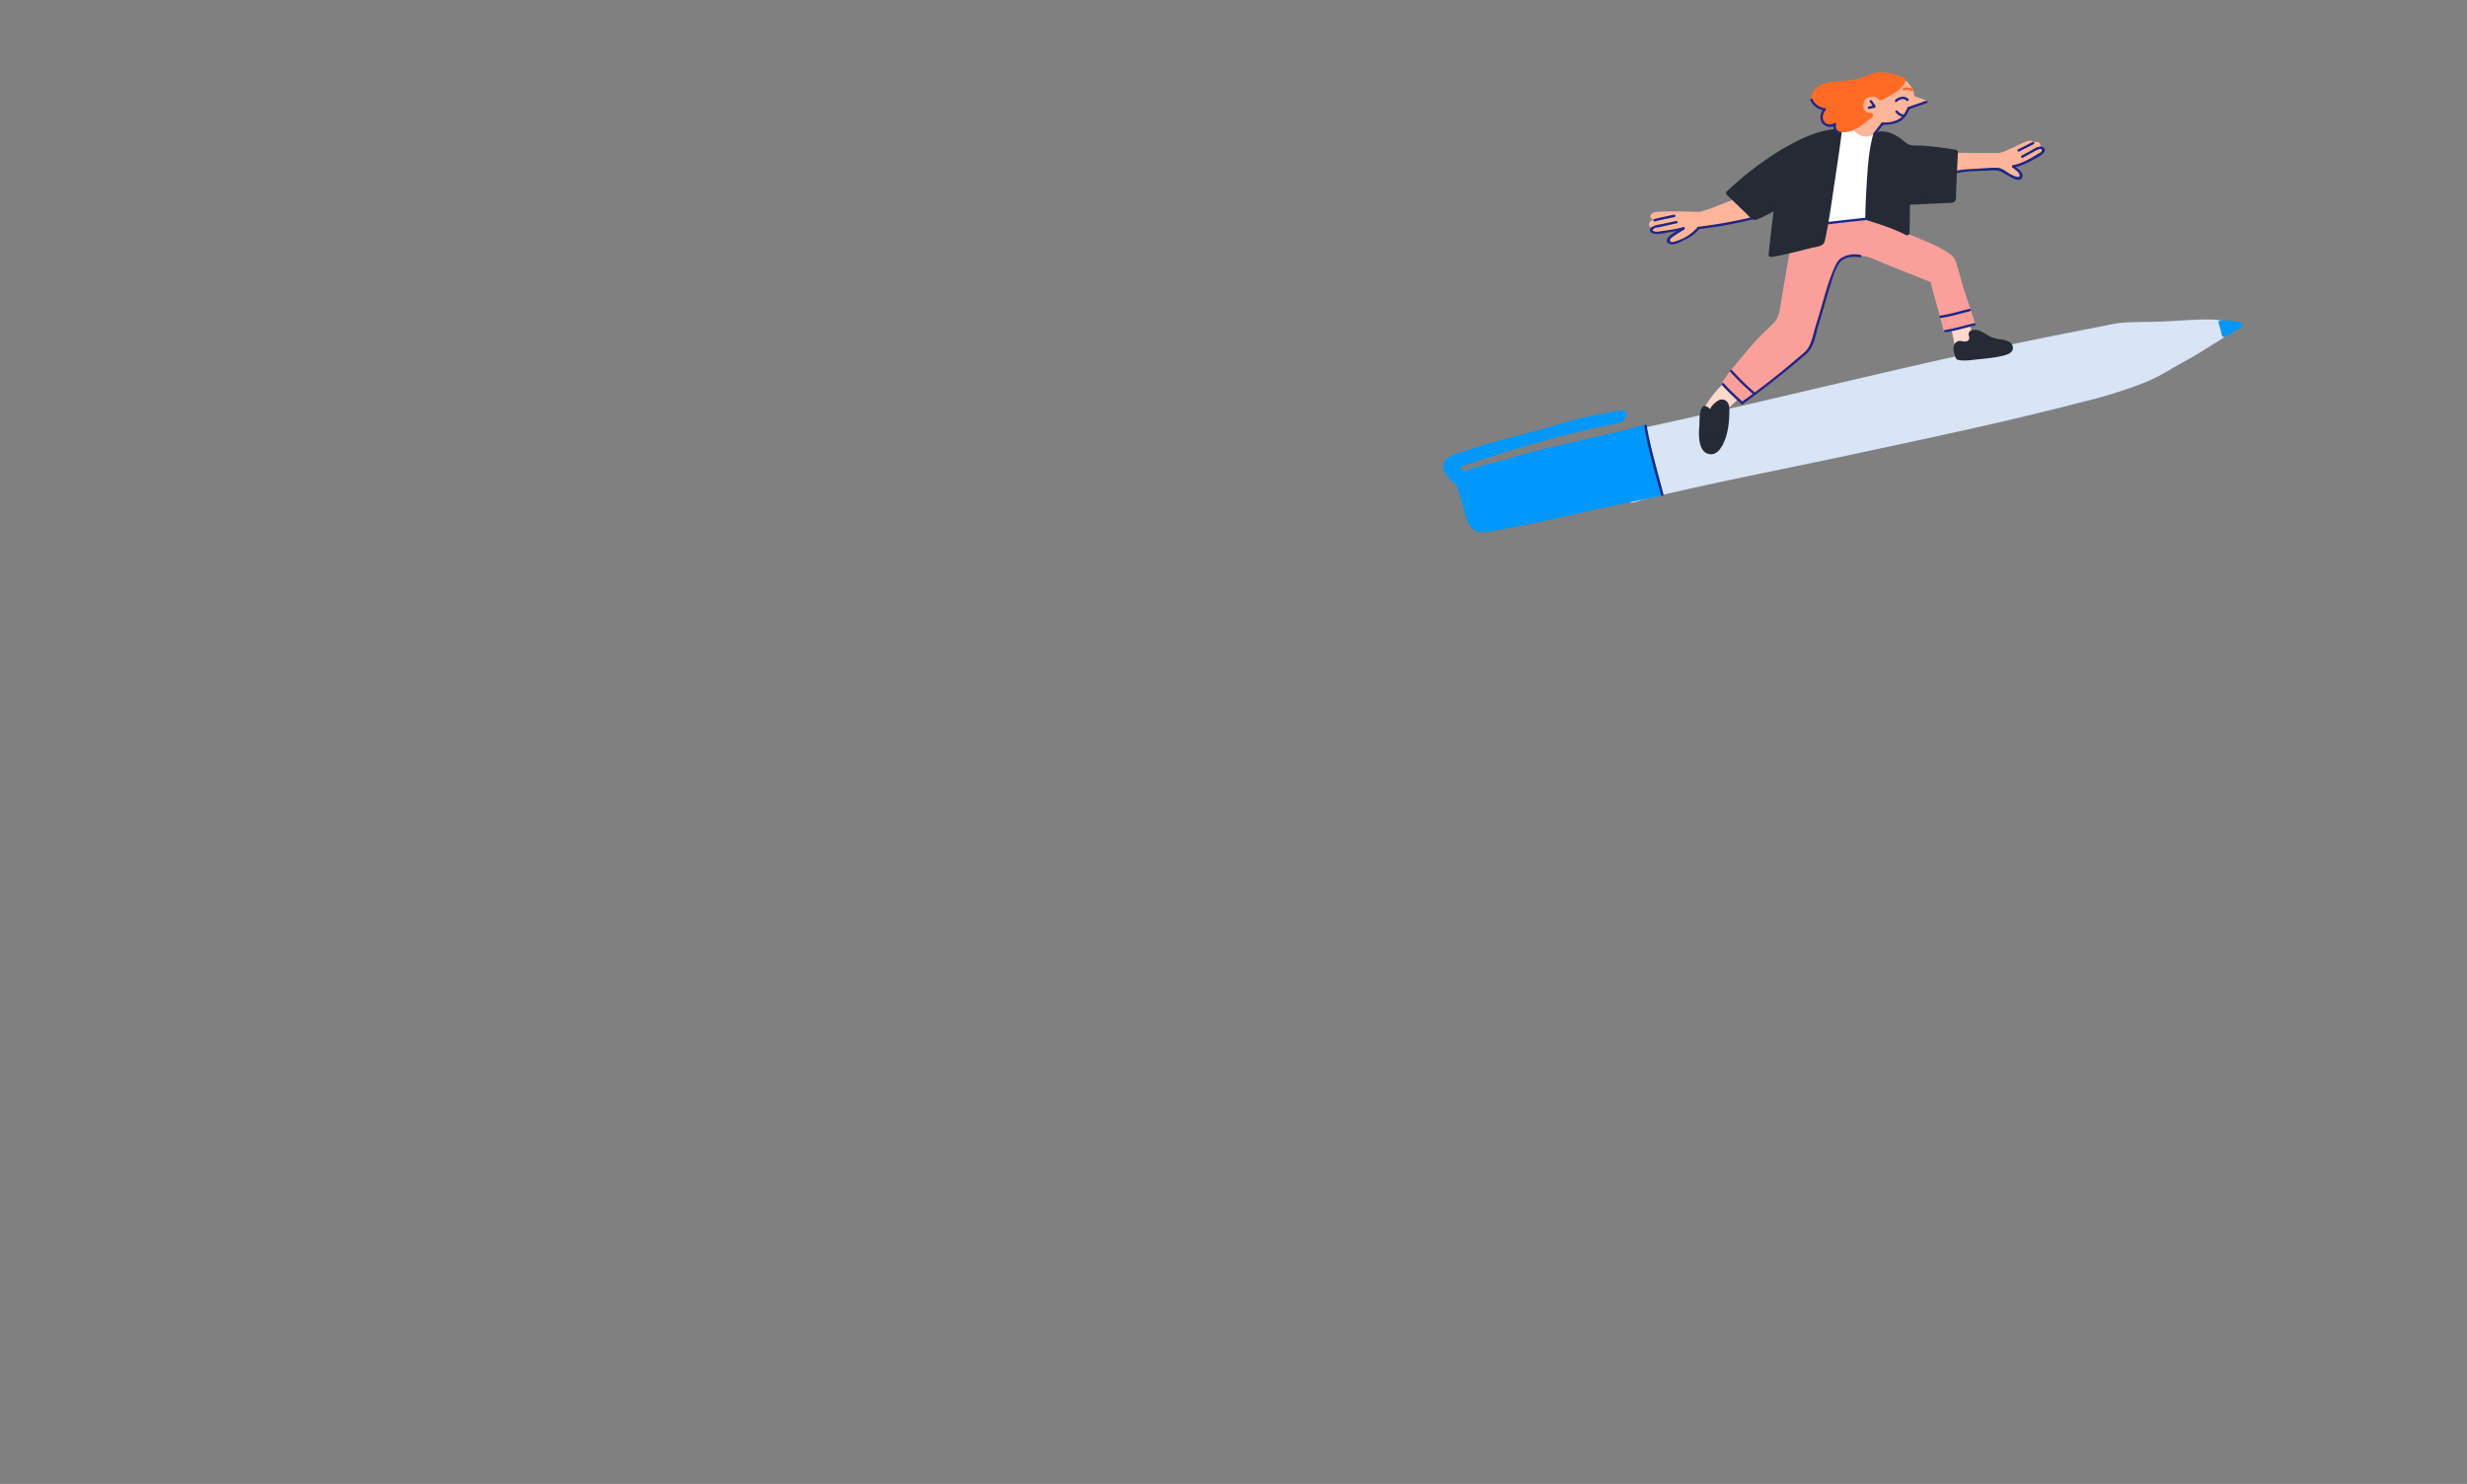 <svg width="256" height="154" fill="none" xmlns="http://www.w3.org/2000/svg">
  <rect width="100%" height="100%" fill="#808080" stroke="none"/>
  <path d="M167.3 45.32c18.25-3.75 30.39-7.35 52.64-11.56.6-.12 3.75-.1 4.46-.13 1.53-.05 5.84-.54 6.76.09.12.08.47.51-1.2 1.52-1.33.8-2.4 1.54-3.76 2.25-1.37.7-1.88 1.21-3.7 1.95-1.54.6-3.12 1.12-4.71 1.56-3.1.82-6.2 1.58-9.3 2.3-6.3 1.48-12.62 2.8-18.93 4.15-6.4 1.37-12.95 2.6-19.3 4.2-.27.07-1.07.42-1.2.14a20.98 20.98 0 01-1.75-5.73c-.06-.41.1-.94.5-.92" fill="#D9E4F4"/>
  <path d="M167.36 45.57c8.14-1.68 16.23-3.6 24.32-5.5 8.88-2.07 17.8-4.04 26.76-5.77.87-.16 1.7-.33 2.59-.36.77-.03 1.55-.03 2.33-.04 1.36-.01 2.71-.13 4.08-.2.82-.06 1.65-.06 2.47-.02.28.01.57.06.85.13.07.03.22.06.27.13-.03-.05 0 0 0 0 0 .21-.31.44-.46.56-.49.41-1.08.72-1.62 1.06a57.87 57.87 0 01-3.15 1.85c-.78.43-1.52.92-2.31 1.31-.97.49-1.99.85-3.02 1.2-2.23.75-4.52 1.32-6.81 1.89a518.53 518.53 0 01-15.88 3.63c-5.33 1.15-10.67 2.27-16.01 3.38-2.65.55-5.3 1.1-7.94 1.71-1.25.3-2.52.54-3.75.91l-.48.15c-.38.1-.42-.14-.56-.44-.29-.67-.54-1.35-.76-2.04-.13-.42-1.16-3.65-.46-3.7.33-.03.33-.54 0-.52-1.08.1-.73 1.48-.6 2.17.28 1.35.68 2.67 1.21 3.94.14.33.26.92.6 1.1.31.16.74-.02 1.04-.11 1.27-.4 2.6-.66 3.9-.96 5.6-1.28 11.23-2.38 16.84-3.57 5.66-1.21 11.32-2.4 16.95-3.7 2.86-.67 5.7-1.36 8.55-2.1a48.72 48.72 0 006.26-1.96c.94-.4 1.85-.86 2.72-1.4 1.02-.6 2.08-1.14 3.08-1.77l1.7-1.06c.42-.25.85-.52 1.17-.89.23-.27.43-.67.15-.98-.3-.34-.93-.36-1.33-.4-.87-.08-1.76-.04-2.63 0-1.43.07-2.86.19-4.3.2-.83.01-1.67.02-2.5.06-.96.04-1.89.28-2.82.46a569.77 569.77 0 00-21.8 4.64c-8.47 1.95-16.91 4.01-25.42 5.82l-3.37.7c-.31.07-.18.56.14.5v-.01z" fill="#D9E4F4"/>
  <path d="M170.56 44.37c.35 1.49.86 3.22 1.23 4.71l.52 2.14s-4.57.92-5.29 1.08c-4.47.97-8.45 1.95-12.7 2.65-.34.05-.7.1-1.01-.04-.41-.18-.62-.62-.78-1.03-.2-.5-.36-1.03-.5-1.56-.07-.32-.79-2.35-.67-2.67.15-.43 1.74-.88 2.18-.99 1.28-.31 1.61-.37 2.58-.68 3.57-1.16 10.81-2.61 14.44-3.6" fill="#0098FA"/>
  <path d="M170.3 44.44c.56 2.29 1.2 4.56 1.76 6.84l.18-.31c-1.72.35-3.44.69-5.15 1.05-3.91.83-7.8 1.8-11.73 2.49-.48.08-1 .22-1.48.23-.7.02-.96-.52-1.18-1.1-.24-.64-.39-1.3-.6-1.94-.17-.56-.37-1.12-.48-1.7-.04-.23-.06-.27.14-.4.28-.2.61-.32.93-.42 1.24-.42 2.54-.66 3.8-1.05 1.35-.42 2.72-.77 4.1-1.1 3.34-.82 6.7-1.5 10.03-2.4.31-.1.18-.58-.14-.5-3.15.86-6.35 1.52-9.53 2.28-1.5.37-3.01.74-4.5 1.2-1.32.4-2.7.65-4.01 1.12-.42.15-1.18.36-1.34.85-.12.4.13.99.24 1.36.15.51.33 1.02.47 1.54.21.8.42 1.89 1.07 2.46.67.59 1.75.21 2.52.08 1.08-.19 2.16-.4 3.23-.61 2.18-.45 4.34-.95 6.5-1.43 2.41-.54 4.83-1.02 7.24-1.52a.26.26 0 00.18-.31c-.56-2.29-1.2-4.55-1.76-6.84-.07-.32-.56-.19-.49.13z" fill="#0098FA"/>
  <path d="M151.37 50.15c-1.43-.8-1.78-2.07-.73-2.59.45-.22 1.17-.43 1.64-.59 2.99-1 5.88-1.61 8.8-2.49 2.29-.68 3.32-1 6.14-1.46.14-.03 1.08-.29 1.19-.19.16.15.1.43-.05.58-.15.14-.38.2-.59.24a125.68 125.68 0 00-14.65 4c-.25.08-1.7.52-1.9.71-.18.19.42.62.75.85" fill="#0098FA"/>
  <path d="M151.5 49.93c-.5-.3-1.17-.78-1.2-1.42-.05-.63.68-.83 1.15-1 1.48-.5 2.98-.95 4.49-1.36 1.58-.43 3.18-.83 4.75-1.28 1.17-.34 2.34-.71 3.52-1 1.15-.28 2.33-.44 3.48-.7.1-.02.57-.18.64-.1.13.15-1.19.46-1.29.48l-2.31.52c-3.04.7-6.05 1.53-9.04 2.47-1.29.4-2.6.8-3.88 1.27-.26.1-.77.22-.86.54-.12.47.6.87.9 1.08.26.19.52-.25.25-.44a4.42 4.42 0 01-.56-.44c-.14-.08 0-.15-.1-.02.1-.14.46-.2.62-.26.43-.16.88-.3 1.32-.44a136.09 136.09 0 019.79-2.86l2.52-.6c.8-.18 1.69-.27 2.47-.55.41-.15.84-.69.47-1.11-.23-.28-.72-.1-1.02-.04-1.26.28-2.53.46-3.78.77-1.35.34-2.68.78-4.02 1.15-1.74.48-3.49.92-5.22 1.41-.93.26-1.84.56-2.76.86-.58.18-1.32.34-1.75.81-.89 1 .33 2.21 1.16 2.7.29.17.54-.27.26-.44zM232.45 33.7c-.53.38-1.08.71-1.65 1.02-.1-.41-.21-.96-.33-1.25.3.03 1.7.16 1.98.24z" fill="#0098FA"/>
  <path d="M232.32 33.49c-.52.37-1.08.7-1.65 1l.37.16c-.08-.42-.19-.84-.33-1.25l-.24.33c.63.05 1.3.07 1.91.22.32.09.46-.4.14-.49-.66-.16-1.38-.19-2.05-.24a.25.25 0 00-.2.1.26.26 0 00-.05.22c.14.4.25.82.33 1.24a.26.26 0 00.27.19 14.42 14.42 0 001.76-1.04c.27-.19.02-.63-.26-.44z" fill="#0098FA"/>
  <path d="M179.25 39.75c-.64.6-1.59 1.78-2.06 2.52a.88.88 0 00-.1.77c.1.26.79-.1 1.06-.15.27-.06.5-.25.7-.43.64-.55 1.27-1.12 1.87-1.71.07-.07.15-.16.13-.26a.3.3 0 00-.08-.14 2.47 2.47 0 00-1.22-.74c-.12-.03-.27-.04-.35.06" fill="#FFD8CC"/>
  <path d="M179.07 39.57c-.78.74-1.57 1.64-2.1 2.57-.18.3-.34.93.02 1.17.3.2.75-.03 1.05-.13.58-.2.97-.52 1.43-.92l.86-.8c.22-.2.56-.43.7-.7.4-.76-1.4-1.7-1.97-1.3-.27.17-.01.62.26.43.22-.15 1.04.28 1.15.53.12.24-.12.33-.29.48a36.22 36.22 0 01-1.51 1.38c-.27.21-.59.37-.92.47-.07.02-.32.15-.38.12-.2-.11.03-.46.1-.57a13.55 13.55 0 011.96-2.37c.23-.22-.13-.58-.36-.36zM202.54 33.25l.59 2.56c.01.08.04.18.12.2h.1c.28-.03.56-.11.82-.25a.72.72 0 00.32-.28c.1-.2.03-.44-.04-.66l-.52-1.66a.32.32 0 00-.11-.19.3.3 0 00-.15-.03c-.36-.02-.71.03-1.05.12a.1.1 0 00-.07.04c-.01.02 0 .06.02.06.03 0 .02-.05 0-.04" fill="#FFD8CC"/>
  <path d="M202.3 33.31l.42 1.88c.07.3.08.94.46 1.07.35.11.9-.14 1.18-.32a.82.82 0 00.42-.85c-.07-.54-.32-1.1-.49-1.63-.11-.36-.16-.72-.59-.77-.27-.04-1.98.13-1.25.7.1.08.28 0 .34-.1l.02-.03c.03-.05.04-.1.03-.16 0-.05-.03-.1-.07-.14l-.02-.02c-.25-.2-.62.16-.36.36l.02.02-.04-.3-.02.02.35-.1-.02-.02.12.23v-.04l-.12.22c.25-.12.53-.17.8-.13.22.04.17.04.26.21.05.13.09.25.12.38.16.5.68 1.47.05 1.81a.99.99 0 01-.38.13c-.2 0-.07.06-.18-.08-.12-.14-.14-.6-.19-.8l-.38-1.67c-.07-.32-.56-.18-.49.14z" fill="#FFD8CC"/>
  <path d="M179.93 20.6l.05.03.1-.02-.15-.01z" fill="#FFB599"/>
  <path d="M179.8 20.82l.05.03c.06.03.13.04.2.02l.1-.01a.25.25 0 00.18-.28.26.26 0 00-.25-.22l-.15-.02a.25.25 0 00-.25.26.26.26 0 00.25.25l.15.02-.07-.5-.1.01.2.03-.05-.03a.25.25 0 00-.2-.03.26.26 0 00-.15.12.28.28 0 00-.03.1v.1a.25.25 0 00.12.15zM180.9 20.63c-1.28.4-3.83 1.5-5.14 1.78.13.5.32.47.43.96 1.75-.37 3.92-.37 5.58-1.04-.53-.33-.27-1.49-.87-1.7z" fill="#FFB599"/>
  <path d="M180.84 20.38c-1.72.57-3.38 1.4-5.15 1.79a.25.25 0 00-.15.12.26.26 0 00-.03.19c.11.34.34.61.43.96a.26.26 0 00.19.17.26.26 0 00.24-.06c.24-.23-.12-.59-.36-.36-.2.19.01.47.25.43 1.85-.38 3.8-.35 5.57-1.05a.26.26 0 00.18-.21.26.26 0 00-.12-.25c-.28-.21-.26-.74-.36-1.05-.09-.28-.23-.52-.5-.65-.3-.14-.55.3-.26.44.34.16.33.66.42.98.06.28.22.54.45.72l.06-.47c-1.78.7-3.73.66-5.58 1.04l.25.43c.24-.23-.12-.59-.36-.36l.43.11c-.1-.35-.33-.61-.44-.96l-.18.32c1.78-.4 3.43-1.22 5.15-1.78.31-.1.18-.6-.13-.5zM207.41 16.13c-1.66 0-3.19-.03-4.85-.02l-.23.36c-.18.33-.25.7-.19 1.08 1.65-.02 3.6-.32 5.26-.34.1 0 .07-.61.01-1.08z" fill="#FFB599"/>
  <path d="M207.41 15.88l-4.36-.02c-.49 0-.63-.03-.87.38-.24.4-.35.86-.3 1.31 0 .07.03.14.08.18.05.05.11.08.18.08 1.36-.02 2.7-.2 4.06-.29l.94-.05c.16 0 .34.03.46-.1.25-.25.1-.94.07-1.24-.04-.32-.55-.33-.51 0 .03.21.04.43.05.65 0 .06.03.24-.02.3.12-.15-.05-.1-.13-.12-.52-.07-1.14.06-1.66.1-1.09.1-2.17.21-3.26.23l.26.26c-.06-.52.12-.9.38-1.31l-.22.12c1.62 0 3.24.03 4.86.02.32 0 .32-.5 0-.5z" fill="#FFB599"/>
  <path d="M186.09 25.42l-1.15 6.7c-.04.32-.12.64-.25.93-.21.47-.61.82-1 1.16-1.67 1.51-4.89 5.56-4.76 5.67.6.47 1.38 1.27 1.88 1.79a83.11 83.11 0 005.97-4.8c.22-.19.41-.4.58-.62.18-.29.32-.6.41-.92l2.58-7.8c.08-.25.17-.5.36-.68a4.93 4.93 0 012.6-.55c.4.07.77.19 1.14.35l6.11 2.45c.32 1.38 1 3.58 1.36 5.07.83-.2 1.92-.43 2.76-.62-.62-2.08-.8-2.08-1.24-3.8-.07-.25-.72-2.63-.85-2.85a6.03 6.03 0 00-1.46-.98l-5.64-2.47a8.1 8.1 0 00-2.25-.74 8 8 0 00-1.86.07c-1.15.14-2.29.3-3.42.46-.42.06-.86.14-1.16.43-.22.2-.33.48-.45.76l-.53 1.3" fill="#FB9F9A"/>
  <path d="M185.84 25.36l-.98 5.71c-.14.85-.18 1.76-.78 2.43-.39.42-.84.78-1.24 1.2-.84.85-1.62 1.77-2.38 2.7-.56.67-1.14 1.35-1.61 2.08-.14.23-.25.4-.04.62.57.6 1.24 1.15 1.83 1.75a.26.26 0 00.3.04 89.9 89.9 0 004.57-3.6c.69-.57 1.57-1.15 2.08-1.9.5-.76.68-1.77.96-2.6l1.95-5.92c.07-.2.13-.46.25-.65.18-.3.48-.35.79-.44a4.63 4.63 0 011.59-.24c.9.06 1.8.58 2.62.9l4.75 1.9-.18-.17c.4 1.7.94 3.37 1.35 5.07.02.06.07.12.12.15.06.03.13.04.2.03l2.76-.63a.26.26 0 00.15-.12.26.26 0 00.02-.2c-.42-1.42-.96-2.8-1.36-4.24-.19-.67-.37-1.34-.58-2-.18-.54-.46-.78-.95-1.09-1.29-.82-2.8-1.33-4.2-1.94L195.12 23a6.5 6.5 0 00-3.37-.52c-1.38.15-2.81.28-4.17.56-.48.1-.9.3-1.18.72-.37.56-.57 1.27-.81 1.89-.13.3.36.43.48.13.23-.53.4-1.13.7-1.64.32-.57.95-.61 1.54-.7 1.18-.17 2.36-.34 3.54-.46 1.29-.13 2.35.17 3.52.68l2.3 1c1.28.57 2.65 1.04 3.85 1.75.26.16.62.33.81.57.11.14.15.34.2.51.2.6.36 1.22.53 1.83.4 1.45.95 2.85 1.38 4.29l.18-.32-2.76.63.3.17c-.25-1.02-.54-2.04-.82-3.05l-.41-1.5c-.14-.56-.13-.63-.66-.84l-5.4-2.16c-.48-.2-.97-.42-1.49-.5a4.24 4.24 0 00-1.7.16c-.44.12-.95.2-1.25.57-.32.38-.43.98-.58 1.43l-1.26 3.81-.63 1.9c-.2.63-.36 1.31-.65 1.9-.3.62-.93 1.05-1.43 1.49a84.69 84.69 0 01-5.2 4.14l.31.04c-.5-.51-1-1.04-1.55-1.51-.06-.05-.32-.31-.26-.06 0 .03 0-.01.02-.05.08-.1.14-.2.2-.3a32.6 32.6 0 011.77-2.24c.72-.86 1.46-1.71 2.25-2.5.4-.4.86-.75 1.21-1.2.46-.59.53-1.31.65-2.02l1.05-6.11c.05-.32-.44-.46-.5-.14h.01z" fill="#FB9F9A"/>
  <path d="M194.38 13.99c-.3 2.37-.63 4.67-.6 7.06.01.5.03 1-.13 1.48-1.44.2-2.89.35-4.34.45.48-2.88.97-5.76 1.48-8.63.02-.2.1-.4.2-.57.24-.28.66-.29 1.03-.27a.5.5 0 01.2.04c.06.03.11.08.16.13a1.4 1.4 0 001.66.23" fill="#fff"/>
  <path d="M194.13 13.99c-.19 1.4-.38 2.8-.5 4.2a29 29 0 00-.1 2.07c0 .73.08 1.49-.12 2.2l.18-.18a67 67 0 01-4.27.44l.24.33c.39-2.32.78-4.62 1.19-6.93.1-.57.18-1.14.3-1.7.12-.6.7-.87 1.2-.51.61.43 1.23.57 1.92.22.3-.14.04-.59-.25-.44-.59.3-.99.05-1.45-.28-.26-.19-.59-.18-.9-.15-1.08.13-1.05 1.26-1.2 2.12-.45 2.5-.89 5.02-1.3 7.53-.03.15.06.34.24.32 1.48-.1 2.94-.26 4.4-.46a.26.26 0 00.12-.07.26.26 0 00.07-.11c.18-.64.14-1.28.14-1.94 0-.76.03-1.51.1-2.27.1-1.47.3-2.94.5-4.4.04-.33-.47-.32-.51 0z" fill="#fff"/>
  <path d="M194.4 11.64a.84.84 0 01-.66-.03 1.1 1.1 0 01-.59-.8c-.02-.28.18-.53.4-.71.17-.13.37-.22.58-.26a.93.93 0 01.92.46l-.01-.04a3.02 3.02 0 001.47-.98c.23-.34.29-.75.34-1.15l-.03-.1c.25.03.48.13.68.29.57.4.99 1.02 1.07 1.73l.1.03c.39.17.77.29 1.17.43-.58.16-1.12.4-1.7.48l-.1.01a2.63 2.63 0 01-1.01 1.43 2.21 2.21 0 01-1.7.35h-.08c-.28.4-1.08 1.14-1.08 1.14a1.34 1.34 0 01-1.7-.57c-.04-.1 1.38-1.14 1.85-1.52" fill="#FFB599"/>
  <path d="M194.37 11.52a.84.84 0 01-.87-.26c-.23-.25-.2-.74.04-.97.43-.41 1.05-.44 1.4.08.02.03.04.04.07.05h.09a.13.13 0 00.06-.06.12.12 0 00.01-.1v-.04l-.1.16c.55-.17 1.1-.46 1.46-.92.26-.33.55-1.03.4-1.45l-.15.16c.9.12 1.53 1.07 1.66 1.91a.12.12 0 00.1.1c.42.13.84.31 1.26.46v-.25c-.6.18-1.18.4-1.8.5a.13.13 0 00-.05.03.13.13 0 00-.03.05 2.56 2.56 0 01-1.02 1.4c-.29.18-.6.28-.94.31-.2.02-.49-.08-.67-.03-.25.08-.4.39-.6.58-.18.2-.4.5-.65.6-.42.2-.96.03-1.27-.29-.05-.05-.16-.14-.17-.22.01.08.08-.02.17-.1.51-.47 1.1-.86 1.64-1.3.13-.1-.05-.28-.18-.18l-1.3 1.01c-.16.13-.59.37-.59.6 0 .24.4.52.56.62.36.21.96.3 1.34.07.33-.21.64-.6.9-.9l.15-.22c.06-.03.37.04.44.04.32 0 .64-.06.93-.18.59-.25 1.06-.71 1.33-1.29l.13-.36c.05-.04.35-.06.4-.07.45-.1.9-.28 1.35-.41.03 0 .05-.03.06-.05a.13.13 0 000-.15.12.12 0 00-.06-.05l-.68-.23c-.11-.05-.47-.12-.54-.22-.04-.06-.06-.4-.1-.51a2.46 2.46 0 00-.19-.36c-.32-.54-.87-1.06-1.51-1.16-.09 0-.2.06-.16.16.13.4-.2 1.07-.46 1.34-.34.34-.76.58-1.22.72a.13.13 0 00-.08.06.13.13 0 000 .1v.04l.23-.1c-.49-.74-1.55-.65-2 .1-.48.83.5 1.63 1.28 1.42a.13.13 0 00.08-.16.13.13 0 00-.05-.07.13.13 0 00-.1-.01z" fill="#FFB599"/>
  <path d="M190.87 13.64c-1.23 0-1.8.25-2.54.52-3.48 1.28-6.21 3.38-8.95 5.89.85.83 2.63 2.55 2.68 2.55.04 0 3.02-1.4 4.42-2.2" fill="#252A34"/>
  <path d="M190.88 13.38c-2.13.03-4.23 1.1-6.03 2.15a33.92 33.92 0 00-5.65 4.33.26.26 0 000 .37l2.03 1.95c.28.27.6.75 1 .62.63-.2 1.25-.58 1.83-.86.86-.42 1.72-.85 2.55-1.32.29-.16.03-.6-.25-.44-.76.43-1.54.82-2.32 1.2-.62.3-1.32.55-1.9.91a1.2 1.2 0 01-.14.06c-.02-.21.31.23.11-.04-.18-.24-.47-.44-.69-.65l-1.86-1.8v.37c1.68-1.55 3.44-3 5.4-4.18 1.76-1.04 3.83-2.13 5.92-2.16.32 0 .32-.5 0-.5z" fill="#252A34"/>
  <path d="M190.87 13.64a233.45 233.45 0 01-1.8 11.52c-.07.06-3.56.97-5.28 1.27.15-1.59.34-3.17.55-4.75" fill="#252A34"/>
  <path d="M190.62 13.64a198.27 198.27 0 01-1.7 10.93l-.06.33c-.01.12-.1.2.04.1.19-.15-.12-.02-.2 0l-.67.18c-1.42.38-2.86.74-4.31 1l.32.24c.15-1.56.33-3.12.54-4.68.04-.32-.45-.46-.49-.13-.21 1.6-.4 3.2-.56 4.81-.02.18.18.27.32.25 1.37-.24 2.72-.58 4.07-.93.47-.12 1.3-.14 1.43-.7.5-2.24.78-4.55 1.13-6.81.23-1.53.46-3.06.65-4.6.04-.32-.47-.32-.51 0z" fill="#252A34"/>
  <path d="M197.5 8.32c-.65-.3-2.19-.73-2.87-.51-.67.22-1.32.53-2.01.68-1.09.24-2.26.06-3.3.45-.34.11-.64.32-.86.59a1.05 1.05 0 00-.18 1 1.04 1.04 0 00.63.57c.29.08.59.1.87.04-.37.23-.7.63-.6 1.06.08.37.5.6.87.6.39 0 .75-.17 1.1-.34-.2.15-.36.34-.48.55a.3.3 0 00-.03.18c.02.1.13.17.23.2.39.11.8.1 1.16-.06a4.7 4.7 0 001.03-.59c.36-.25.72-.5 1.06-.77-.24.02-.48-.05-.68-.19-.44-.32-.43-1.22-.07-1.63.36-.42 1.16-.46 1.63-.18.06.03.03.16.1.16s.14-.02.2-.05c.8-.42 1.9-.94 2.2-1.76" fill="#FF6B24"/>
  <path d="M197.62 8.1a5.87 5.87 0 00-2.74-.6c-.57.06-1.11.36-1.65.55-.71.24-1.43.3-2.19.35-1.02.06-2.47.18-2.95 1.26-.53 1.18.68 1.87 1.7 1.74l-.13-.48c-.56.38-1.07 1.11-.53 1.73.58.66 1.47.35 2.14.03l-.3-.4c-.25.23-.67.6-.58.98.1.39.59.45.9.46 1.12.03 2.13-.9 2.96-1.53.19-.15.15-.48-.13-.48-.5 0-.77-.27-.76-.77 0-.33.13-.63.42-.78.26-.14.77-.18 1.03 0 .13.1.11.22.32.23.21 0 .47-.18.65-.27.27-.15.55-.3.81-.47.47-.3.9-.67 1.13-1.2.13-.3-.3-.56-.44-.26-.2.48-.58.8-1 1.06-.35.22-.84.58-1.25.64l.25.06c-.11-.1-.12-.2-.31-.28-.22-.1-.46-.14-.7-.13-.47 0-.96.2-1.21.62-.54.92-.03 2.08 1.07 2.06l-.14-.48c-.52.4-1.05.83-1.63 1.15-.3.18-.64.3-1 .31a.87.87 0 01-.36-.04c-.13 0-.14-.05-.04-.14.05-.14.26-.28.36-.38.23-.2-.06-.52-.3-.4-.38.18-.83.4-1.24.24-.66-.26-.26-.85.14-1.12.18-.13.14-.51-.13-.48-.56.08-1.5-.08-1.29-.88.15-.57.8-.82 1.3-.94.95-.23 1.94-.12 2.89-.33.81-.18 1.63-.74 2.47-.73.74.01 1.53.24 2.21.54.3.13.56-.31.26-.44z" fill="#FF6B24"/>
  <path d="M194.7 13.98c.58-.12.94-.13 1.48.1s1.04.56 1.48.95c.1.1.21.17.33.23.13.04.27.06.41.06 1.51.05 3.02.21 4.51.48l-.21 4.8a.17.17 0 01-.05.15.17.17 0 01-.16.04l-4.54.22c-.03 1.07.02 1.84-.05 3.15-1.29-.68-4.08-1.54-4.08-1.54s.09-6.08.82-8.64" fill="#252A34"/>
  <path d="M194.77 14.23c.78-.16 1.4.05 2.05.48.44.3.82.78 1.37.85.7.09 1.45.07 2.17.14.83.08 1.66.2 2.48.34l-.2-.24-.1 2.4-.05 1.1-.03.6c0 .13.05.46 0 .56.06.11 0 .14-.17.08h-.2l-.6.04-1.18.06-2.37.1a.26.26 0 00-.25.26c-.03 1.06 0 2.1-.06 3.16l.39-.22a25.9 25.9 0 00-4.14-1.57l.19.25c.02-1.1.06-2.2.13-3.3.1-1.75.2-3.57.68-5.27.09-.32-.4-.45-.49-.14-.48 1.7-.58 3.53-.69 5.29a72.32 72.32 0 00-.14 3.42.26.26 0 00.19.24c1.35.42 2.75.87 4.01 1.52a.25.25 0 00.26 0 .26.26 0 00.13-.23c.05-1.05.02-2.1.05-3.15l-.26.26 2.77-.13 1.38-.07c.22-.01.58.04.75-.15.2-.22.13-.66.14-.92l.06-1.4.13-2.8a.25.25 0 00-.06-.15.25.25 0 00-.13-.09 34.22 34.22 0 00-3.6-.44c-.4-.03-.88.03-1.26-.1-.32-.1-.61-.44-.9-.64-.28-.2-.6-.38-.92-.52a2.66 2.66 0 00-1.67-.12c-.32.07-.19.56.13.5zM176.6 43.96c.02-.49.09-1.2.25-1.55.08-.17.57.44.71.3.14-.12.74-1.17 1.28-.98.49.18.34 1 .35 1.17 0 .52-.04 1.03-.12 1.54-.05.31-.14.51-.27.9-.17.48-.23.62-.55 1.09-.2.29-.33.45-.69.46-.3 0-.58-.2-.73-.47a2.13 2.13 0 01-.23-.88 7.16 7.16 0 010-1.58" fill="#252A34"/>
  <path d="M176.86 43.96c0-.33.04-.66.1-.98 0-.08.1-.29.07-.34.05-.1.01-.1-.12.02l.1.08c.15.2.5.32.7.18.28-.19.42-.58.69-.8.54-.44.55.3.54.68-.02 1.01-.13 1.98-.55 2.91-.12.28-.28.53-.49.76-.36.36-.81 0-.95-.4a5.22 5.22 0 01-.09-2.1c.04-.33-.47-.33-.5 0-.1.93-.24 3.06 1.13 3.17 1.09.08 1.65-1.73 1.8-2.55.1-.54.15-1.09.16-1.64 0-.36.05-.75-.12-1.08a.71.71 0 00-.95-.34c-.3.14-.8.57-.9.9a.38.38 0 01-.07.08c.13-.15.13.05.01-.1a1.05 1.05 0 00-.25-.18c-.14-.08-.3-.14-.44-.04-.41.28-.36 1.35-.38 1.78 0 .33.5.33.51 0zM203.18 37.01c-.11-.22-.18-.45-.21-.7a.72.72 0 01.26-.64c.18-.12.63.09.84.05a.68.68 0 00.55-.71c0-.07-.1-.27-.08-.33.04-.2.32-.24.53-.2.65.13 1.16.69 1.8.87.57.17 1.3.04 1.67.5.07.08.1.18.1.28 0 .18-.18.29-.34.35-.43.18-.88.3-1.34.36-.84.14-1.5.15-2.34.27-.31.04-1.1.07-1.4-.02" fill="#252A34"/>
  <path d="M203.4 36.88c-.15-.33-.36-.97.17-.97.18 0 .34.09.53.06a.93.93 0 00.73-.64c.04-.15-.02-.32.01-.46l-.03-.09a.2.2 0 01.23-.03c.16 0 .32.1.46.18.46.23.86.56 1.36.7.37.09 1.29 0 1.38.43.06.25-.14.24-.34.3-.17.06-.34.1-.5.14-.34.07-.68.12-1.01.17l-1.78.19c-.43.04-.91.09-1.33-.01-.32-.08-.45.41-.13.49.6.14 1.23.05 1.84-.02.85-.1 1.7-.15 2.54-.33.46-.1 1.4-.28 1.35-.92-.05-.67-.88-.8-1.4-.87a2.86 2.86 0 01-1.19-.4c-.3-.18-.6-.38-.94-.5-.39-.13-1.06-.14-1.07.42 0 .1.07.19.07.29.01.36-.23.46-.53.43-.24-.02-.46-.12-.7 0-.65.33-.38 1.2-.17 1.7.13.3.56.04.44-.25z" fill="#252A34"/>
  <path d="M196.84 10.56c.28-.26.7-.42 1.01-.1.12.11.3-.07.18-.19-.4-.41-.99-.24-1.37.1-.12.12.06.3.18.19z" fill="#1F2783"/>
  <path d="M197.6 9.38a.9.9 0 01.72.07l.05.02a.13.13 0 00.1-.03.13.13 0 00.05-.08l-.01-.05a.12.12 0 00-.06-.08 1.16 1.16 0 00-.92-.1c-.16.05-.09.3.07.24z" fill="#FF6B24"/>
  <path d="M194.03 10.57l.2.27.08.12c.01.03.07.14.06.08l.04-.09c.03 0 .02 0 0 0l-.09.02-.13.03-.28.06c-.16.03-.1.27.07.24l.41-.08c.1-.02.22-.04.24-.16.01-.1-.08-.19-.13-.26l-.25-.36c-.1-.13-.31 0-.22.13zM190.9 13.69c-.29-.1-.49-.49-.37-.78v-.07a.13.13 0 00-.12-.09c-.02 0-.05 0-.07.02a.76.76 0 01-.84.03.76.76 0 01-.22-.2c-.25-.37-.1-.86.16-1.16a.12.12 0 00.03-.06v-.08a.13.13 0 00-.12-.08 1.59 1.59 0 01-1.26-.92c-.07-.14-.3-.01-.22.13a1.85 1.85 0 001.48 1.04l-.08-.21c-.38.43-.53 1.1-.13 1.56a1 1 0 001.33.17l-.19-.14c-.16.42.15.94.56 1.08.15.06.22-.2.06-.24zM189.75 23.28c1.29-.16 2.57-.3 3.85-.43.17-.02.17-.27 0-.26l-3.85.43c-.16.02-.16.28 0 .26zM178.7 39.97c.63.69 1.3 1.34 2 1.95.13.1.31-.07.19-.18-.7-.6-1.38-1.26-2-1.95-.11-.12-.3.06-.18.18zM201.9 34.48c1.02-.14 2.01-.46 3.01-.7.16-.04.1-.28-.06-.24-1 .24-2 .55-3.01.7-.17.02-.1.26.06.24zM196.7 11.64c.2.27.5.46.83.5.16.03.22-.21.06-.24-.26-.03-.5-.17-.67-.38-.1-.13-.32 0-.22.13z" fill="#1F2783"/>
  <path d="M193.06 26.45a2.81 2.81 0 00-1.9.27c-.4.24-.57.53-.75.94-.65 1.41-1.04 2.93-1.47 4.41l-.54 1.8c-.2.67-.33 1.37-.64 2-.23.5-.61.79-1.02 1.13l-1.55 1.3a86.9 86.9 0 01-4.46 3.42c-.13.1 0 .32.13.22a97.65 97.65 0 006.56-5.19c.86-.73.98-2.04 1.3-3.06.43-1.37.8-2.77 1.24-4.14.24-.73.47-1.6.9-2.24.46-.66 1.43-.72 2.13-.61.16.02.23-.22.07-.25zM170.63 44.24c.4 2.42 1.1 4.77 1.74 7.13.01.04.03.06.06.08a.13.13 0 00.19-.14c-.64-2.37-1.33-4.72-1.74-7.14-.03-.16-.28-.1-.25.07zM201.41 33c1.02-.14 2.02-.46 3.01-.7.16-.04.1-.28-.06-.25-1 .24-2 .56-3.01.7-.16.03-.1.27.06.25z" fill="#1F2783"/>
  <path d="M179.56 38.6c.75.83 1.55 1.61 2.4 2.34.11.1.3-.07.17-.18a27.77 27.77 0 01-2.4-2.34c-.1-.12-.28.06-.17.18zM197.94 11.18c-.22.47-.46.94-.93 1.2-.5.27-1.08.35-1.64.33-.17 0-.17.25 0 .26.6.02 1.23-.07 1.77-.37.5-.28.79-.78 1.01-1.29.07-.15-.15-.28-.22-.13z" fill="#1F2783"/>
  <path d="M195.23 12.76c-.28.34-.52.7-.8 1.04-.1.12.07.3.18.18.28-.33.52-.7.8-1.04.1-.12-.07-.3-.18-.18zM198.08 11.34l1.85-.64c.15-.05.08-.3-.07-.24l-1.84.64c-.16.05-.1.3.06.24z" fill="#1F2783"/>
  <path d="M207.51 16.07c.94-.24 2.93-1.25 3.02-1.28.1-.02.26-.04.32.04.08.11-.05.23-.14.34-.13.13-.35.12-.51.2l-.74.4" fill="#FFB599"/>
  <path d="M207.56 16.25c.78-.21 1.53-.57 2.25-.91.18-.08.54-.35.75-.35.13 0-.4.2-.44.21-.26.11-.5.27-.76.4-.22.13-.02.46.2.34l.58-.32c.18-.09.38-.12.55-.21.17-.1.35-.28.37-.47.03-.4-.43-.39-.68-.29-1 .37-1.89.95-2.92 1.23-.24.07-.14.44.1.37z" fill="#FFB599"/>
  <path d="M210.35 15.34c.38-.2.63-.3.8-.4.23-.13.45.05.4.14a.8.8 0 01-.24.23c-.68.48-1.4.88-2.17 1.19" fill="#FFB599"/>
  <path d="M210.45 15.5c.22-.1.46-.2.68-.32.17-.1.3-.2.09-.04l-.41.28c-.55.35-1.12.65-1.71.9-.23.09-.13.46.1.36.52-.21 1.03-.46 1.52-.75.27-.16.9-.44 1.01-.77.07-.23-.1-.4-.31-.44-.36-.06-.86.3-1.15.46-.22.11-.03.44.19.33z" fill="#FFB599"/>
  <path d="M211.4 15.36a.17.17 0 01.23.08c.04.08.2.15.16.22-.05.08-.31.17-.38.22-.8.59-1.89.89-2.72 1.44.2.34.75.5.9.87 0 .03.07.1.07.13-.01.05-.13.04-.19.05-.29.06-.56-.12-.8-.29-.4-.28-.88-.58-1.28-.87-.05-.03 0-.05-.04-.11a.43.43 0 01-.03-.2c0-.3 0-.61.19-.83" fill="#FFB599"/>
  <path d="M211.41 15.55a.18.18 0 01.16.1l-.05-.04c-.04.04-.3.17-.33.2-.27.17-.56.32-.85.46-.59.29-1.19.53-1.74.89a.2.2 0 00-.07.26c.29.39.74.56.97 1l.03-.24c-.1.08-.54-.11-.69-.21l-.71-.49c-.16-.1-.5-.25-.6-.43-.11-.25.01-.68.15-.88.13-.2-.2-.4-.33-.2-.2.32-.27.7-.21 1.06.05.35.3.45.58.64.44.3 1.5 1.3 2.07.78a.2.2 0 00.03-.23c-.23-.45-.67-.6-.96-1l-.06.27c.86-.56 1.83-.93 2.72-1.44.18-.11.48-.18.46-.44-.02-.26-.33-.45-.56-.44-.24 0-.25.4 0 .38zM176.16 23.37c-.63.47-.94 1.11-1.8 1.41-.16.06-1 .32-1.04.15-.02-.09.48-.5.55-.55a.68.68 0 01.24-.1c.28-.08.42-.62.7-.7-.73.15-1.9.24-2.63.4-.24.05-.42.1-.56-.1-.02-.01.13-.1.13-.12a.1.1 0 01.05-.06c.14-.1.3-.18.48-.24a10 10 0 011.77-.45l-1.45.3-.56.1a2.38 2.38 0 01-.61-.04.18.18 0 01-.06-.05c-.04-.09.06-.17.14-.2.7-.3 1.46-.46 2.21-.61-.58.06-1.17.1-1.76.1-.18 0-.46-.09-.45-.14.08-.3.66-.23 1-.25a16.8 16.8 0 011.97-.02c.65.03 1.08.02 1.96.05" fill="#FFB599"/>
  <path d="M175.98 23.19c-.4.3-.7.71-1.1 1.02-.35.24-.74.4-1.15.48-.06 0-.23 0-.25.04-.13-.01-.09.07.12.23l.06-.07c.14-.06.22-.24.35-.3.2-.1.33-.12.49-.28.15-.17.23-.41.44-.51.28-.14.07-.52-.2-.47-.51.1-1.04.16-1.56.23-.24.03-1.2.32-1.38.14l.04.31c.2-.28.71-.38 1.03-.47.4-.12.82-.21 1.25-.28l-.14-.5-1.08.23-.55.11s-.63.02-.66.05l.07.14a7.58 7.58 0 01.91-.29c.37-.1.75-.17 1.12-.24.28-.06.22-.54-.07-.5l-1.07.08c-.13 0-.85.1-.92 0v.27c.1-.22.97-.14 1.17-.15.44-.02.88-.02 1.32 0l2.23.05c.33 0 .33-.5 0-.51-.97-.03-1.95-.07-2.92-.06-.5 0-1 .01-1.5.04-.29.02-.6.08-.73.37a.25.25 0 00-.04.13c0 .05.01.09.04.13.15.21.42.25.67.26.58.03 1.18-.04 1.76-.1l-.07-.5c-.4.08-2.86.38-2.52 1.15.16.36.8.26 1.1.22.63-.08 1.25-.25 1.88-.38.32-.06.18-.54-.14-.49-.6.1-1.19.25-1.76.45-.32.12-.62.26-.82.54a.25.25 0 00.04.3c.4.39.95.13 1.43.06.67-.1 1.35-.16 2.01-.3l-.2-.46c-.28.14-.34.45-.58.63-.2.16-.44.22-.64.4-.23.2-.65.66-.15.84.37.12 1-.14 1.34-.29.69-.3 1.1-.93 1.69-1.4.26-.2-.1-.55-.36-.35z" fill="#FFB599"/>
  <path d="M203.15 17.95c1-.22 2.1-.2 3.12-.24.54-.03 1.02-.1 1.51.17.35.2.68.42 1.04.6.32.15.87.38 1.05-.1.18-.48-.6-.95-.87-1.2-.12-.1-.3.08-.18.19.2.17.6.42.7.65.3.67-.71.16-.87.07-.43-.23-.88-.67-1.37-.68-.73-.02-1.48.06-2.22.1-.66.04-1.33.05-1.98.19-.16.03-.1.28.06.24z" fill="#1F2783"/>
  <path d="M208.95 17.4a7.1 7.1 0 002-.8c.3-.18 1.08-.52 1.22-.9.13-.34-.23-.5-.5-.48-.27.01-.48.15-.7.28l-1.18.65c-.15.08-.02.3.13.22l1.35-.75c.03-.01.75-.39.58.09-.04.1-.34.23-.43.29-.8.51-1.61.95-2.54 1.15-.16.04-.1.29.06.25zM210.9 14.75l-1.49.75c-.14.08-.02.3.13.22l1.48-.75c.15-.08.02-.3-.13-.22zM174.63 23.6c-.48.3-1.28.64-1.6 1.15-.2.33.05.55.38.6.5.07 1.05-.28 1.48-.5a3.9 3.9 0 001.47-1.13c.1-.13-.12-.26-.22-.13a4.69 4.69 0 01-2.12 1.4c-.13.05-.53.2-.65.09-.2-.19.06-.39.2-.49.37-.28.8-.52 1.2-.77.13-.08 0-.3-.14-.22z" fill="#1F2783"/>
  <path d="M176.25 23.78c1.87-.21 3.72-.54 5.55-.99.16-.04.09-.28-.07-.24-1.8.43-3.63.76-5.48.98-.16.01-.16.27 0 .25zM174.66 23.58c-.76.19-1.54.32-2.32.41-.2.03-.46.1-.64.02-.15-.06-.36-.02-.05-.3.1-.08.32-.09.44-.11.64-.13 1.26-.3 1.9-.42.16-.03.1-.27-.06-.24-.44.08-.87.18-1.3.28-.35.08-.8.1-1.11.28-.48.27-.38.64.11.76.44.1.97-.05 1.4-.12.57-.1 1.15-.17 1.7-.3a.13.13 0 00.08-.16.13.13 0 00-.05-.08.13.13 0 00-.1-.01zM173.7 22.28c-.68.15-1.36.28-2.04.45a.13.13 0 00-.07.06.13.13 0 00-.02.1.13.13 0 00.16.09c.67-.17 1.36-.3 2.04-.45.16-.03.1-.28-.06-.25z" fill="#1F2783"/>
</svg>
